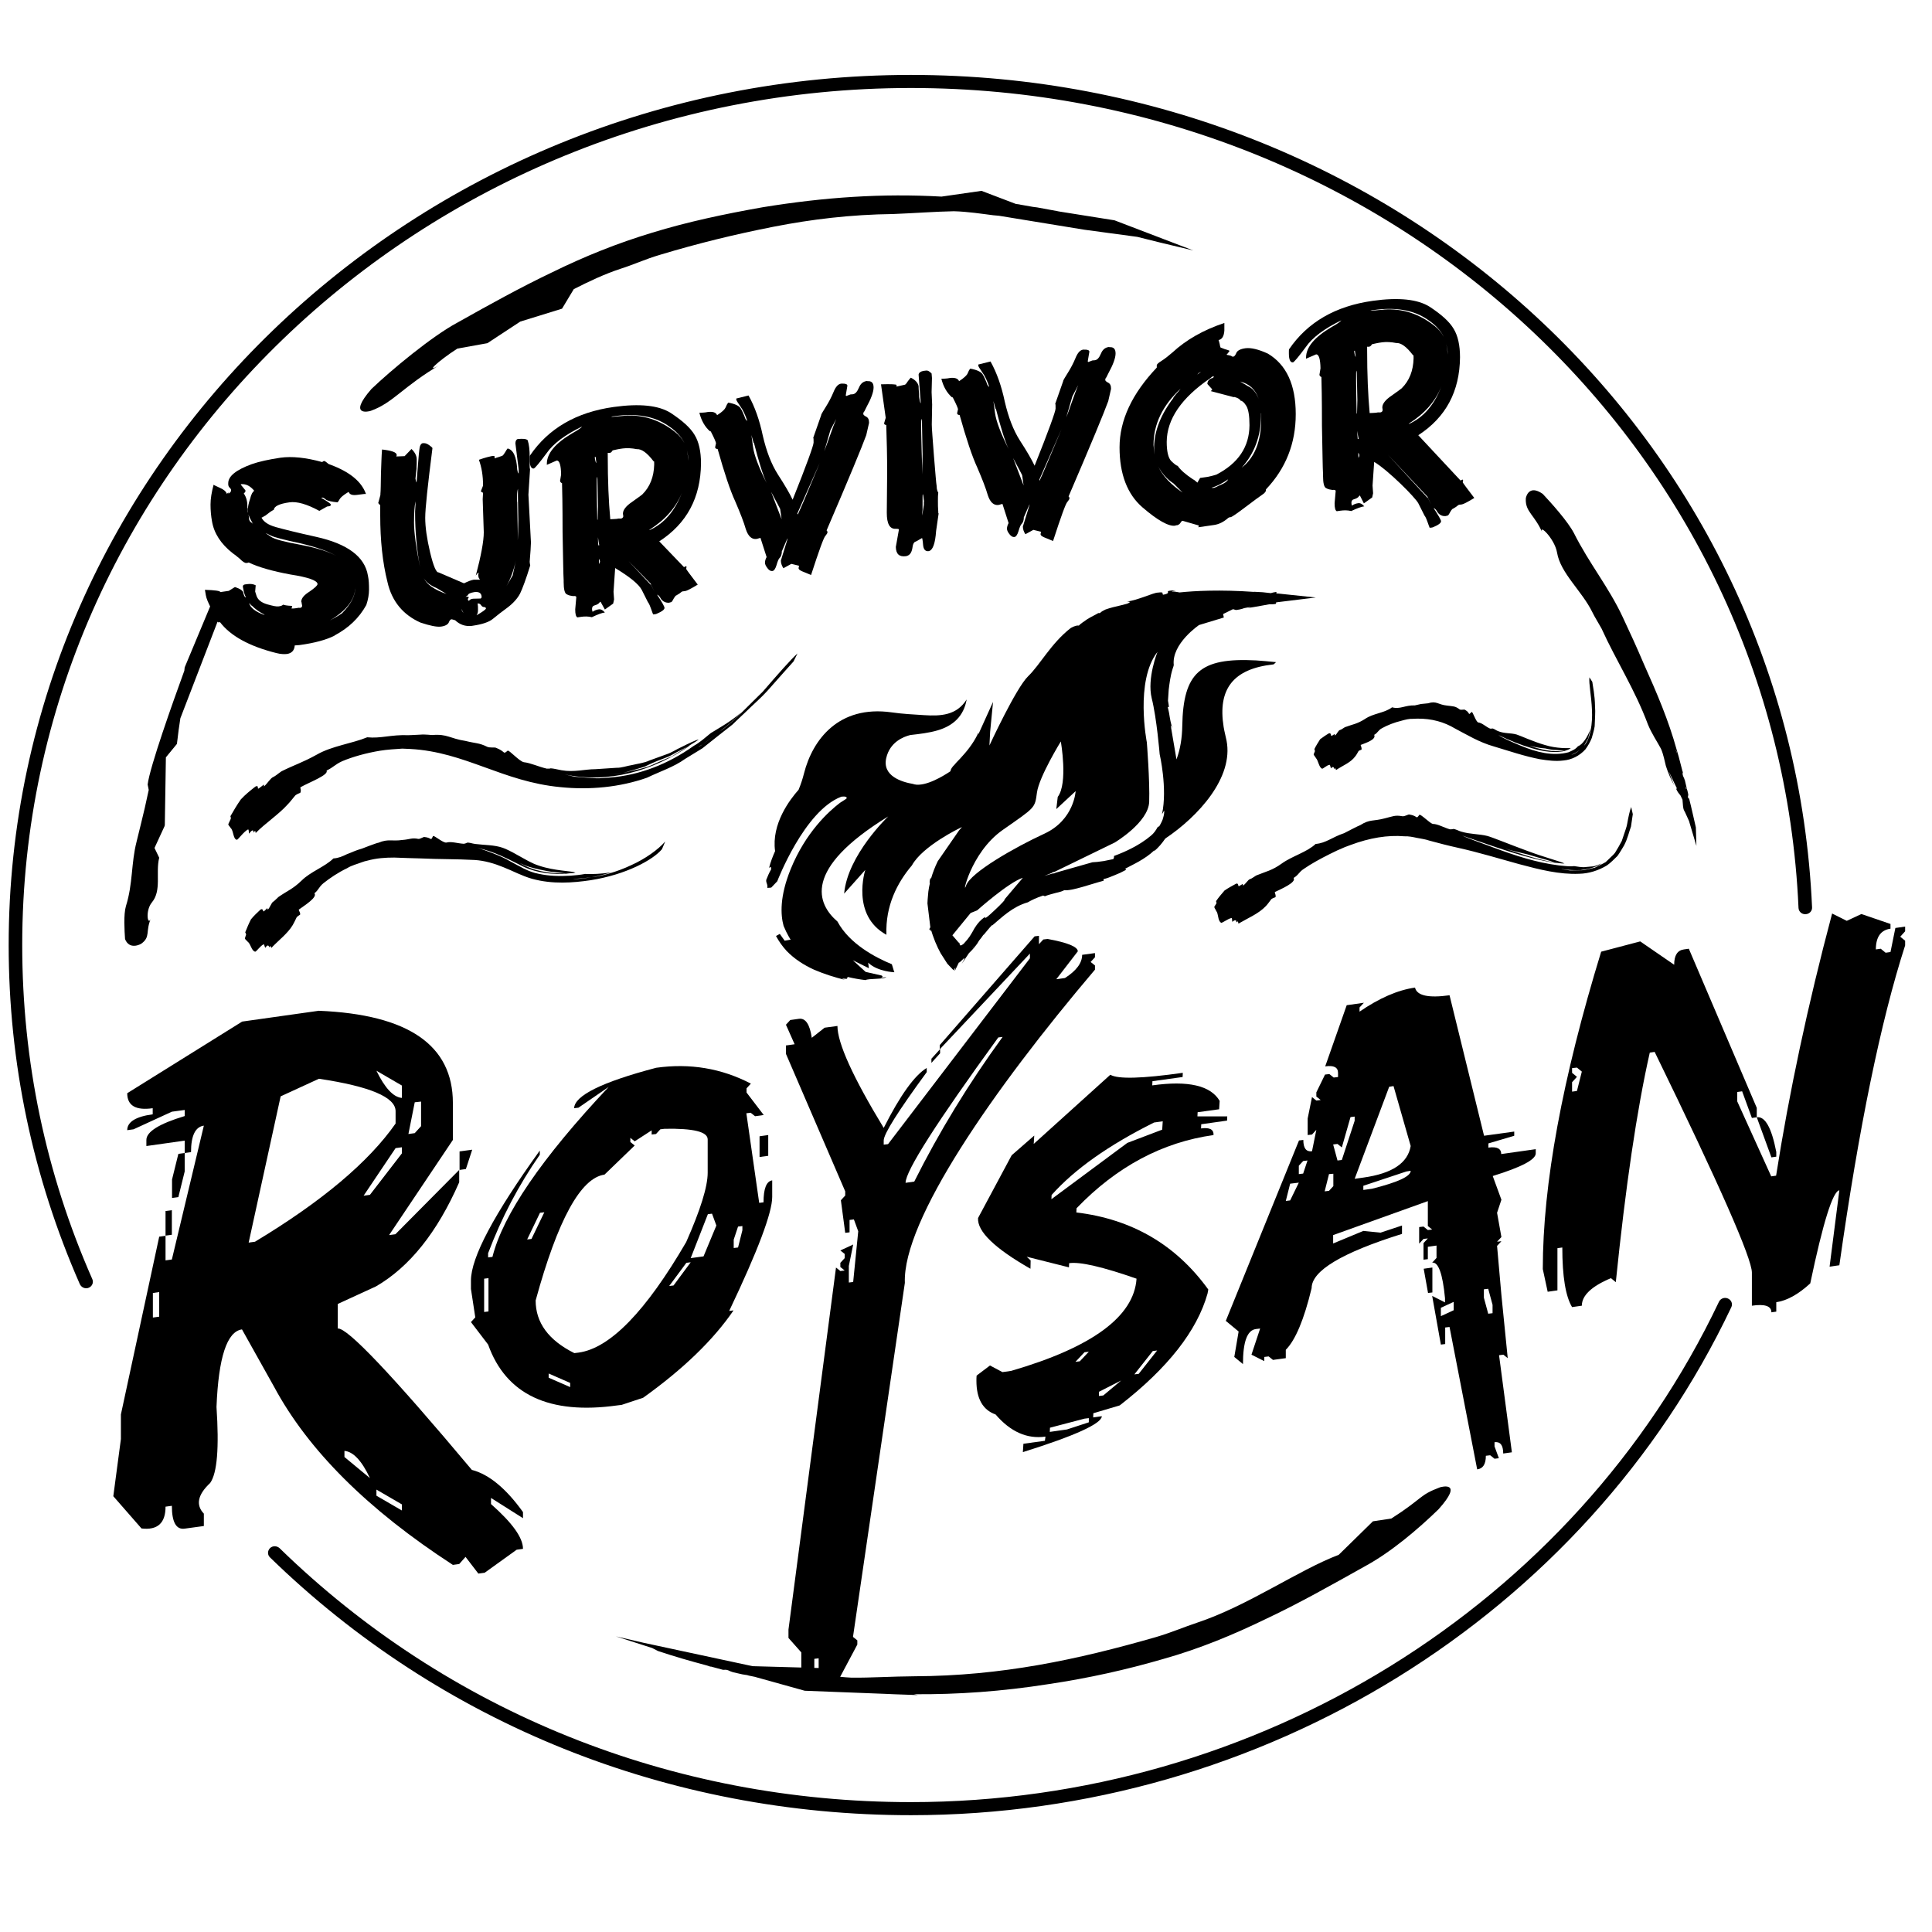 <?xml version="1.0" encoding="utf-8"?>
<svg viewBox="0 0 500 500" xmlns="http://www.w3.org/2000/svg">
  <g transform="matrix(4.677, 0, 0, 4.511, -826.568, -98.3)" style="">
    <g>
      <path d="M181.5,95.7c-0.15,0-0.28-0.09-0.35-0.23c-2.61-6.16-3.94-12.71-3.94-19.46c0-27.52,22.39-49.92,49.92-49.92 c26.83,0,48.73,20.98,49.87,47.76c0.01,0.21-0.15,0.38-0.36,0.39c-0.21,0.01-0.38-0.15-0.39-0.36 c-1.12-26.38-22.7-47.04-49.12-47.04c-27.11,0-49.17,22.06-49.17,49.17c0,6.65,1.3,13.1,3.88,19.17c0.08,0.19-0.01,0.41-0.2,0.49 C181.6,95.69,181.55,95.7,181.5,95.7z"/>
      <path d="M227.14,125.93c-13.42,0-26.02-5.25-35.47-14.79c-0.15-0.15-0.14-0.38,0-0.53c0.15-0.15,0.38-0.14,0.53,0 c9.3,9.4,21.71,14.57,34.93,14.57c19.18,0,36.73-11.27,44.72-28.71c0.09-0.19,0.31-0.27,0.5-0.18c0.19,0.09,0.27,0.31,0.18,0.5 C264.43,114.49,246.61,125.93,227.14,125.93z"/>
    </g>
    <g>
      <path d="M195.03,50.73c0.02,0.04-0.01,0.08-0.06,0.1l-0.14,0.02l-0.43,0.25c-0.69-0.39-1.24-0.55-1.65-0.49 c-0.57,0.08-0.85,0.23-0.87,0.43c-0.11,0.05-0.26,0.16-0.49,0.35l-0.02,0c-0.06,0.05-0.12,0.08-0.17,0.1 c0.12,0.24,0.38,0.42,0.79,0.54c0.41,0.12,1.14,0.31,2.23,0.56c1.74,0.4,2.7,1.14,2.87,2.23c0.05,0.24,0.06,0.49,0.06,0.8 c0,0.27-0.05,0.57-0.15,0.88c-0.4,0.75-0.98,1.32-1.76,1.75v0.01c-0.44,0.23-1.08,0.42-1.94,0.54l-0.26,0.02 c-0.02,0.29-0.17,0.45-0.43,0.49c-0.15,0.02-0.35,0.01-0.58-0.05c-1.51-0.39-2.55-0.99-3.13-1.78l-0.06,0.02 c-0.06-0.01-0.09-0.03-0.11-0.11l-0.03-0.15c-0.02-0.07-0.11-0.26-0.29-0.55c-0.15-0.3-0.26-0.56-0.29-0.75l-0.05-0.31 c0.56,0.02,0.85,0.06,0.85,0.13l0.47-0.07l0.34-0.22c0.29,0.1,0.46,0.21,0.47,0.36c0.03,0.15,0.08,0.23,0.14,0.24 c-0.08-0.17-0.12-0.32-0.14-0.45l-0.03-0.16v-0.03c0-0.06,0.05-0.1,0.12-0.11l0.15-0.02c0.17-0.02,0.31,0,0.44,0.07l-0.03,0.36 c0.05,0.16,0.08,0.25,0.08,0.26c0.08,0.22,0.26,0.37,0.58,0.47c0.31,0.09,0.52,0.14,0.64,0.12c0.12-0.02,0.2-0.04,0.24-0.1 c0.08,0.03,0.23,0.06,0.46,0.07c0.03,0.01,0.05,0.02,0.05,0.05s-0.02,0.06-0.05,0.08c0,0.03,0.09,0.03,0.29,0l0.11-0.02 c0.05,0.01,0.08,0,0.12,0c0.05-0.02,0.08-0.07,0.08-0.12l-0.03-0.16c0-0.01,0-0.05-0.02-0.06c0-0.2,0.15-0.39,0.46-0.59 c0.29-0.21,0.44-0.35,0.44-0.43c0-0.2-0.5-0.39-1.5-0.55c-0.99-0.19-1.77-0.42-2.31-0.69c-0.02,0.02-0.06,0.02-0.12,0.03 c-0.08,0.01-0.2-0.06-0.38-0.25c-0.18-0.16-0.31-0.26-0.37-0.3c-0.67-0.54-1.05-1.16-1.16-1.85c-0.05-0.28-0.08-0.6-0.08-0.95 c0-0.34,0.06-0.71,0.17-1.14c0.03,0.03,0.15,0.08,0.35,0.18c0.21,0.09,0.34,0.21,0.38,0.34c0.05-0.04,0.08-0.06,0.09-0.06 c0.02,0,0.02,0,0.02,0.01l-0.03,0.05c0.18-0.1,0.21-0.23,0.08-0.35c-0.06-0.05-0.09-0.14-0.08-0.26c0-0.4,0.43-0.76,1.3-1.09 c0.41-0.15,0.95-0.27,1.59-0.37c0.64-0.09,1.4-0.01,2.31,0.25c0.03-0.03,0.06-0.05,0.09-0.06c0.05-0.01,0.09,0.03,0.18,0.1 c0.06,0.07,0.14,0.1,0.18,0.11c1.07,0.41,1.73,0.97,1.97,1.68c-0.06-0.01-0.23,0.02-0.47,0.05c-0.28,0.04-0.43-0.01-0.49-0.17 c-0.29,0.18-0.44,0.32-0.49,0.41s-0.08,0.15-0.12,0.19c-0.32-0.03-0.52-0.08-0.64-0.15c-0.09-0.09-0.17-0.13-0.21-0.12l-0.06,0.01 C194.86,50.56,195.03,50.69,195.03,50.73z M190.42,50.94l0.02,0.01v0.21c0.01,0.01,0.01,0.04,0.03,0.09 c-0.02-0.04-0.02-0.13-0.02-0.26c0-0.12,0.03-0.31,0.12-0.58c0.06-0.27,0.15-0.42,0.23-0.46c-0.21-0.27-0.46-0.41-0.73-0.38 l-0.02,0.02l0.26,0.33v0.06c0,0.03-0.03,0.07-0.09,0.12c0.14,0.21,0.2,0.46,0.2,0.73V50.94z M190.51,51.57 c0.03,0.13,0.09,0.2,0.2,0.23c-0.11-0.18-0.18-0.34-0.23-0.49C190.49,51.36,190.51,51.45,190.51,51.57z M190.66,56.53l-0.02,0 c-0.02-0.01-0.03-0.03-0.06-0.08c-0.03-0.03-0.05-0.05-0.06-0.05c0.06,0.25,0.34,0.49,0.84,0.67v-0.02 C191.07,56.9,190.84,56.72,190.66,56.53z M190.69,51.84v0.02c0.02-0.02,0.03-0.04,0.06-0.05L190.69,51.84z M191.73,52.59 c0.2,0.14,0.75,0.29,1.65,0.46c0.9,0.18,1.54,0.39,1.95,0.63c-0.43-0.26-1.1-0.5-1.98-0.72c-0.92-0.2-1.45-0.35-1.63-0.44 c-0.18-0.1-0.27-0.14-0.29-0.14L191.73,52.59z M195.65,56.98c0.5-0.52,0.75-1.02,0.75-1.54c-0.02,0.74-0.49,1.38-1.42,1.95 C195.18,57.28,195.41,57.15,195.65,56.98z"/>
      <path d="M203.29,55.05c-0.05-0.07-0.08-0.13-0.08-0.14v-0.02c-0.02-0.07-0.02-0.13,0-0.21c0.02-0.08-0.05-0.02-0.15,0.13 c0.29-1.14,0.44-1.97,0.44-2.48l-0.06-1.9l0.02-0.37c-0.08-0.03-0.11-0.06-0.12-0.09l0.12-0.32c0-0.57-0.08-1.06-0.23-1.48 c0.35-0.13,0.6-0.19,0.7-0.21c0.11-0.02,0.17-0.01,0.17,0.02v0.11c0.05-0.02,0.12-0.05,0.23-0.08c0.09-0.03,0.17-0.06,0.21-0.08 c0.03-0.02,0.08-0.09,0.14-0.19c0.06-0.12,0.11-0.18,0.14-0.22c0.32,0.08,0.49,0.48,0.53,1.21c0.02,0.1,0.03,0.19,0.08,0.23v-0.24 l-0.18-1.49c0-0.14,0.05-0.22,0.12-0.25c0.31-0.03,0.49-0.01,0.56,0.07c0.08,0.25,0.11,0.58,0.11,0.96v0.6l0.02,0.11l-0.09,1.45 l0.14,2.74l-0.02,0.43l-0.05,0.68c0,0.08,0.02,0.14,0.03,0.21c-0.23,0.78-0.43,1.33-0.56,1.61c-0.14,0.28-0.38,0.56-0.7,0.81 c-0.32,0.24-0.6,0.47-0.81,0.65c-0.21,0.18-0.58,0.31-1.11,0.39l-0.06,0.01c-0.35,0.04-0.66-0.07-0.92-0.33l-0.02,0 c-0.08-0.03-0.15-0.05-0.18-0.05c-0.06,0.01-0.11,0.08-0.15,0.19c-0.05,0.11-0.2,0.2-0.43,0.23c-0.23,0.03-0.61-0.05-1.13-0.23 c-0.96-0.44-1.59-1.22-1.83-2.33c-0.27-1.11-0.4-2.39-0.4-3.81v-0.6c-0.06-0.04-0.09-0.08-0.11-0.12l0.12-0.46v-0.06 c0.02-0.2,0.02-0.57,0.03-1.15c0.02-0.55,0.03-1.03,0.06-1.4c0.53,0.06,0.81,0.16,0.81,0.31c0,0.03,0,0.06-0.02,0.09l0.46-0.02 l0.38-0.41c0.2,0.2,0.29,0.4,0.29,0.6c0,0.2,0,0.34-0.01,0.42v0.11l-0.06,0.57c0.02,0.1,0.03,0.18,0.06,0.22 c0.08-0.99,0.12-1.61,0.15-1.84c0.02-0.25,0.08-0.38,0.18-0.41c0.12-0.02,0.24,0.01,0.37,0.11c0.11,0.08,0.17,0.14,0.18,0.17 c-0.26,2.13-0.4,3.46-0.4,4c0,0.53,0.09,1.19,0.27,1.98c0.18,0.78,0.34,1.17,0.47,1.15l1.39,0.62l0.03,0 c0.21-0.11,0.4-0.18,0.52-0.2C203.1,55.05,203.21,55.05,203.29,55.05z M199.97,54.32c-0.18-1.03-0.27-2.05-0.27-3.08v-0.11 l0.02-0.4v-0.18c-0.05,0.27-0.08,0.67-0.08,1.22C199.64,52.34,199.75,53.18,199.97,54.32z M201.44,55.87l-0.53-0.33 c-0.35-0.15-0.6-0.34-0.73-0.58C200.34,55.31,200.75,55.62,201.44,55.87z M202.26,56.72c0.02,0.08,0.05,0.16,0.11,0.23 C202.33,56.85,202.28,56.78,202.26,56.72z M202.62,55.94c-0.05,0.04-0.09,0.06-0.11,0.08c-0.02,0.02-0.02,0.02,0.02,0.01 c0.03-0.02,0.08-0.01,0.15,0.02c-0.08,0.1-0.08,0.18,0,0.21c0.05-0.07,0.12-0.11,0.23-0.12l0.41-0.01 c0.05-0.02,0.06-0.05,0.06-0.12c-0.02-0.2-0.15-0.28-0.4-0.25C202.75,55.8,202.63,55.86,202.62,55.94z M203.1,57.09 c0.34-0.2,0.5-0.33,0.52-0.38c0-0.05-0.03-0.09-0.09-0.09c-0.08,0-0.14-0.04-0.18-0.11c-0.05-0.07-0.09-0.09-0.17-0.1l-0.02,0 c0.02,0.12,0.02,0.24,0.02,0.38C203.18,56.93,203.15,57.02,203.1,57.09z M204.75,55.43l0.35-0.63c0.06-0.28,0.12-0.57,0.17-0.85 C205.17,54.47,205,54.97,204.75,55.43z M205.35,50.58l0.03,1.74v0.47c0.01-0.26,0.03-0.65,0.03-1.15l-0.02-1.37v-0.44 c-0.03,0.11-0.05,0.25-0.05,0.42V50.58z"/>
      <path d="M209.96,56.31c-0.01,0-0.06,0.04-0.09,0.09c-0.06,0.05-0.12,0.09-0.23,0.12c-0.11,0.03-0.15,0.1-0.15,0.21 c0,0.05,0.01,0.1,0.03,0.16c0.11-0.08,0.21-0.12,0.34-0.14c0.11-0.02,0.23,0.04,0.34,0.18c-0.17,0.02-0.41,0.12-0.72,0.27 c-0.2-0.05-0.4-0.05-0.6-0.02l-0.2,0.03c-0.08-0.04-0.12-0.18-0.12-0.46l0.06-0.7c0-0.05-0.06-0.08-0.18-0.06 c-0.11-0.02-0.23-0.03-0.34-0.1c-0.12-0.04-0.18-0.29-0.18-0.71v-0.11c-0.02-0.3-0.03-1.23-0.06-2.77c0-1.54-0.02-2.47-0.03-2.79 c-0.06-0.02-0.09-0.06-0.11-0.12l0.06-0.38c-0.01-0.53-0.09-0.8-0.24-0.8l-0.55,0.25V48.4c0-0.6,0.47-1.18,1.42-1.76 c0.31-0.18,0.49-0.31,0.53-0.38c-0.93,0.47-1.6,0.98-1.97,1.54c-0.4,0.56-0.63,0.84-0.7,0.87c-0.15,0.02-0.23-0.15-0.23-0.52 c0-0.14,0-0.21,0.02-0.23c1.02-1.55,2.56-2.48,4.63-2.78c1.45-0.21,2.49-0.09,3.15,0.34c0.66,0.45,1.1,0.86,1.33,1.27 c0.23,0.39,0.35,0.94,0.35,1.63c-0.02,1.96-0.78,3.44-2.31,4.47l1.37,1.48c0.09-0.06,0.14-0.07,0.14-0.02l-0.02,0.12 c0,0.02,0.21,0.32,0.64,0.9c-0.38,0.24-0.61,0.36-0.69,0.37l-0.15,0.02c-0.02,0-0.08,0.04-0.17,0.12 c-0.11,0.06-0.17,0.12-0.2,0.12c-0.03,0.03-0.08,0.09-0.12,0.17c-0.05,0.1-0.09,0.17-0.12,0.2l-0.14,0.04 c-0.18,0.01-0.32-0.06-0.43-0.2c-0.09-0.17-0.17-0.25-0.23-0.26c0.28,0.43,0.41,0.69,0.41,0.75c0,0.09-0.08,0.16-0.24,0.25 c-0.17,0.09-0.26,0.13-0.31,0.12l-0.08,0.01c-0.03-0.07-0.06-0.17-0.11-0.31c-0.05-0.13-0.09-0.28-0.18-0.4 c-0.06-0.13-0.18-0.37-0.34-0.7c-0.17-0.33-0.66-0.74-1.47-1.25c-0.06,0.9-0.09,1.34-0.09,1.36l0.03,0.44 c0,0.02-0.02,0.09-0.05,0.24l-0.46,0.34L209.96,56.31z M209.64,48.02c0.02,0.18,0.05,0.3,0.09,0.34L209.69,48l-0.02,0v0.01 L209.64,48.02z M209.78,51.6l0.02,0.01l0.02-0.77l-0.03-1.46c0-0.08,0-0.15-0.02-0.23c-0.02,0-0.02,0.17-0.02,0.54 C209.75,50.03,209.76,50.67,209.78,51.6z M209.82,52.61c0,0.17,0,0.32,0.02,0.47l0.05-0.01 C209.87,52.97,209.84,52.82,209.82,52.61z M209.88,54.15c0.03-0.05,0.05-0.1,0.05-0.14c0-0.05-0.02-0.1-0.06-0.16L209.88,54.15z M212.89,48.26v-0.01c-0.35-0.48-0.66-0.71-0.92-0.69c-0.29-0.06-0.55-0.07-0.78-0.04c-0.23,0.03-0.43,0.08-0.56,0.11 c-0.05,0.08-0.09,0.14-0.15,0.14c-0.05,0.01-0.09,0.01-0.12,0v0.18c0,1.41,0.05,2.62,0.14,3.63c0.17-0.01,0.27-0.01,0.35-0.02 l0.11-0.02c0.17,0.02,0.24-0.02,0.26-0.13l-0.02-0.15c0-0.21,0.17-0.44,0.5-0.67c0.32-0.24,0.52-0.38,0.57-0.43 c0.43-0.44,0.64-1.01,0.66-1.71c0-0.14,0-0.2-0.02-0.2L212.89,48.26z M210.54,45.7c0.05,0.01,0.09,0,0.14,0l0.31-0.03l0.26-0.02 l0.05-0.01c1.01-0.07,1.94,0.24,2.78,0.93c0.23,0.18,0.4,0.4,0.52,0.64c-0.18-0.39-0.49-0.72-0.92-1.01 c-0.75-0.53-1.74-0.71-2.96-0.53C210.66,45.67,210.62,45.68,210.54,45.7z M212.94,55.73l-0.21-0.46l-1.22-1.29l1.22,1.35l0.02,0 L212.94,55.73z M212.66,52.19l0.02,0.01c0.81-0.38,1.4-1.1,1.79-2.15C214.14,50.91,213.53,51.62,212.66,52.19z M214.82,48.23 c0-0.26-0.05-0.51-0.12-0.75C214.77,47.7,214.8,47.96,214.82,48.23z"/>
      <path d="M223.92,44.41c0.14-0.02,0.24-0.14,0.34-0.38c0.09-0.23,0.23-0.35,0.43-0.38l0.03,0l0.01,0.01 c0.23-0.02,0.34,0.1,0.34,0.36s-0.14,0.65-0.4,1.14l-0.11,0.23c-0.05,0.05-0.06,0.1-0.06,0.15c0,0.05,0.06,0.1,0.15,0.15 c0.12,0.06,0.17,0.17,0.17,0.36l-0.15,0.68v0.01c-0.23,0.66-0.96,2.49-2.2,5.48c0.03,0.03,0.05,0.07,0.05,0.1 c0,0.06-0.05,0.13-0.12,0.22c-0.09,0.09-0.35,0.84-0.79,2.24c-0.03-0.01-0.15-0.07-0.37-0.16c-0.21-0.08-0.32-0.15-0.32-0.23 c0-0.06,0.02-0.11,0.03-0.14l-0.43-0.11l-0.44,0.25c-0.09-0.14-0.14-0.29-0.14-0.44l0.37-1.24v-0.03 c-0.02,0.02-0.12,0.26-0.32,0.75v0.08c-0.02,0.12-0.05,0.22-0.11,0.28c-0.06,0.05-0.12,0.2-0.18,0.42 c-0.06,0.21-0.14,0.33-0.23,0.34c-0.09,0.01-0.18-0.03-0.27-0.16c-0.09-0.12-0.14-0.22-0.14-0.32s0.03-0.2,0.09-0.32l-0.34-1.1 l-0.21,0.06c-0.27,0.04-0.47-0.15-0.6-0.56c-0.11-0.4-0.31-0.93-0.58-1.58c-0.29-0.65-0.61-1.65-0.98-3.02 c-0.08,0-0.12-0.03-0.14-0.09l0.05-0.24c0-0.05-0.09-0.28-0.29-0.68l-0.05-0.01c-0.27-0.25-0.47-0.6-0.58-1.06 c0.14,0,0.26-0.01,0.34-0.02l0.11-0.02c0.29-0.04,0.47,0.02,0.53,0.18c0.28-0.18,0.43-0.34,0.47-0.44 c0.05-0.13,0.09-0.21,0.15-0.28c0.38,0.07,0.61,0.19,0.69,0.34c0.09,0.15,0.15,0.31,0.21,0.46c0.03,0.13,0.09,0.22,0.15,0.25 c-0.11-0.35-0.24-0.64-0.4-0.86c-0.14-0.21-0.21-0.33-0.21-0.37c0-0.05,0-0.06,0.02-0.06l0.66-0.17c0.35,0.65,0.61,1.42,0.79,2.31 c0.2,0.89,0.47,1.63,0.84,2.23c0.37,0.59,0.64,1.07,0.81,1.44c0.78-2.02,1.16-3.12,1.16-3.28c0-0.17,0-0.26-0.02-0.27l0.44-1.3 v-0.02c0.03-0.08,0.12-0.23,0.27-0.48c0.15-0.25,0.29-0.52,0.41-0.82c0.12-0.31,0.26-0.47,0.43-0.49l0.03,0 c0.2-0.01,0.31,0.03,0.31,0.12l-0.09,0.55c0,0.02,0.02,0.03,0.03,0.04l0.23-0.09L223.92,44.41z M218.31,46.75l0.09,0.69 c0.06,0.46,0.31,1.15,0.75,2.06c-0.21-0.47-0.44-1.25-0.7-2.3l-0.02,0L218.31,46.75z M219.9,50.99c-0.02-0.04-0.18-0.37-0.5-0.98 c0.02,0.06,0.17,0.45,0.44,1.19l0.14,0.38L219.9,50.99z M220.85,51.25c0,0.02,0,0.02,0.02,0.04c0,0,0,0.01,0,0.03 c0.17-0.36,0.57-1.35,1.22-2.97L220.85,51.25z M222.65,46.8c0.14-0.42,0.26-0.74,0.35-0.97l-0.32,0.64l-0.34,1.21 C222.4,47.51,222.51,47.22,222.65,46.8z"/>
      <path d="M227.99,43.05c0.08-0.01,0.18,0.05,0.29,0.17l0.02,0.26l-0.02,0.81l0.03,0.71l-0.02,1.15c0,0.23,0.05,0.82,0.12,1.8 c0.08,0.98,0.12,1.56,0.15,1.73c0,0.2,0.05,0.31,0.09,0.38c-0.02,0.14-0.02,0.29-0.02,0.48c0,0.18,0,0.4,0.02,0.64v0.06l0.02,0 l-0.14,1.01c-0.05,0.72-0.18,1.11-0.41,1.16c-0.18,0.03-0.29-0.1-0.31-0.35c-0.02-0.27-0.05-0.41-0.06-0.4l-0.34,0.2 c-0.11,0.02-0.17,0.15-0.2,0.41c-0.05,0.25-0.15,0.39-0.35,0.43c-0.37,0.05-0.55-0.12-0.56-0.53l0.17-0.99 c0-0.05-0.06-0.05-0.17-0.05c-0.34,0.02-0.5-0.29-0.5-0.92l0.02-2.31c0-0.93-0.02-1.85-0.05-2.73c-0.08,0-0.11-0.04-0.12-0.09 l0.09-0.32l-0.26-1.92c0.56-0.02,0.86,0,0.86,0.04v0.09l0.47-0.11c0.03-0.02,0.08-0.07,0.15-0.19c0.08-0.1,0.12-0.17,0.17-0.21 c0.26,0.13,0.4,0.31,0.43,0.49c0,0.21,0.03,0.41,0.03,0.61c0.03,0.21,0.05,0.33,0.09,0.37l-0.12-1.65 c0.02-0.11,0.11-0.18,0.27-0.21L227.99,43.05z M227.73,45.82c-0.02,0.02-0.03,0.16-0.03,0.45c0,0.27,0.02,0.75,0.03,1.4 c0.02,0.65,0.03,1.11,0.03,1.34l0.02-1.16l-0.03-1.65v-0.15C227.75,45.99,227.75,45.91,227.73,45.82z M227.86,50.57 c-0.03-0.29-0.05-0.42-0.06-0.42c-0.02,0-0.02,0.06-0.02,0.2v0.32c0,0.08,0,0.2,0,0.35c-0.02,0.17-0.02,0.28-0.02,0.35l0.09-0.61 V50.57z"/>
      <path d="M237.31,42.46c0.14-0.02,0.24-0.14,0.34-0.38c0.09-0.23,0.23-0.35,0.43-0.38l0.03,0l0.01,0.01 c0.23-0.02,0.34,0.1,0.34,0.36c0,0.26-0.14,0.65-0.4,1.14l-0.11,0.23c-0.05,0.05-0.06,0.1-0.06,0.15c0,0.05,0.06,0.1,0.15,0.15 c0.12,0.06,0.17,0.17,0.17,0.36l-0.15,0.68v0.01c-0.23,0.66-0.96,2.49-2.2,5.48c0.03,0.03,0.05,0.07,0.05,0.1 c0,0.06-0.05,0.13-0.12,0.22c-0.09,0.09-0.35,0.84-0.79,2.24c-0.03-0.01-0.15-0.07-0.37-0.16c-0.21-0.08-0.32-0.15-0.32-0.23 c0-0.06,0.02-0.11,0.03-0.14l-0.43-0.11l-0.44,0.25c-0.09-0.14-0.14-0.29-0.14-0.44l0.37-1.24v-0.03 c-0.01,0.02-0.12,0.26-0.32,0.75v0.08c-0.02,0.12-0.05,0.22-0.11,0.28c-0.06,0.05-0.12,0.2-0.18,0.42 c-0.06,0.21-0.14,0.33-0.23,0.34c-0.09,0.01-0.18-0.04-0.27-0.16c-0.09-0.12-0.14-0.22-0.14-0.32c0-0.09,0.03-0.2,0.09-0.32 l-0.34-1.1l-0.21,0.06c-0.27,0.04-0.47-0.15-0.6-0.56c-0.11-0.4-0.31-0.93-0.58-1.58c-0.29-0.65-0.61-1.65-0.98-3.02 c-0.08,0-0.12-0.03-0.14-0.09l0.05-0.24c0-0.05-0.09-0.28-0.29-0.68l-0.05-0.01c-0.27-0.25-0.47-0.6-0.58-1.06 c0.14,0,0.26-0.01,0.34-0.02l0.11-0.02c0.29-0.04,0.47,0.02,0.53,0.18c0.27-0.18,0.43-0.34,0.47-0.44 c0.05-0.13,0.09-0.21,0.15-0.28c0.38,0.07,0.61,0.19,0.69,0.34c0.09,0.15,0.15,0.31,0.21,0.46c0.03,0.13,0.09,0.22,0.15,0.25 c-0.11-0.35-0.24-0.64-0.4-0.86c-0.14-0.21-0.21-0.33-0.21-0.37c0-0.05,0-0.06,0.02-0.06l0.66-0.17c0.35,0.65,0.61,1.42,0.79,2.31 c0.2,0.89,0.47,1.63,0.84,2.23c0.37,0.59,0.64,1.07,0.81,1.44c0.78-2.02,1.16-3.12,1.16-3.28c0-0.17,0-0.26-0.02-0.27l0.44-1.3 v-0.02c0.03-0.08,0.12-0.23,0.27-0.48c0.15-0.25,0.29-0.52,0.41-0.82c0.12-0.31,0.26-0.47,0.43-0.49l0.03,0 c0.2-0.01,0.31,0.03,0.31,0.12l-0.09,0.55c0,0.02,0.02,0.03,0.03,0.04l0.23-0.09L237.31,42.46z M231.7,44.8l0.09,0.69 c0.06,0.46,0.31,1.15,0.75,2.06c-0.21-0.47-0.44-1.25-0.7-2.3l-0.02,0L231.7,44.8z M233.29,49.05c-0.02-0.04-0.18-0.37-0.5-0.98 c0.02,0.06,0.17,0.45,0.44,1.19l0.14,0.38L233.29,49.05z M234.24,49.31c0,0.02,0,0.02,0.01,0.04c0,0,0,0.01,0,0.03 c0.17-0.36,0.56-1.35,1.22-2.97L234.24,49.31z M236.04,44.86c0.14-0.42,0.26-0.74,0.35-0.97l-0.32,0.64l-0.34,1.21 C235.8,45.57,235.9,45.28,236.04,44.86z"/>
      <path d="M241.83,51.92l-0.08,0.03c-0.35,0.05-0.96-0.3-1.8-1.05c-0.84-0.75-1.27-1.91-1.27-3.44c0-1.56,0.69-3.08,2.06-4.58 c0-0.02,0-0.05,0-0.12c-0.01-0.06,0.08-0.15,0.27-0.27c0.18-0.12,0.38-0.28,0.6-0.48c0.75-0.72,1.71-1.29,2.87-1.69v0.43 c-0.02,0.32-0.12,0.51-0.32,0.55c0.02,0.04,0.03,0.12,0.06,0.22c0.01,0.09,0.03,0.16,0.05,0.21c0.02,0.01,0.09,0.03,0.23,0.09 c0.14,0.04,0.23,0.07,0.27,0.1c-0.05,0.07-0.09,0.14-0.17,0.22c0.02,0.01,0.06,0.02,0.12,0.03c0.06,0.01,0.14,0.03,0.2,0.08 c0.09,0.02,0.15-0.04,0.21-0.18c0.05-0.16,0.23-0.26,0.52-0.3c0.3-0.04,0.72,0.06,1.24,0.31c1.02,0.63,1.54,1.78,1.54,3.47 c0,1.68-0.55,3.12-1.65,4.32c0.02,0.1-0.06,0.21-0.2,0.3c-0.14,0.1-0.46,0.34-0.93,0.71c-0.47,0.37-0.75,0.57-0.82,0.58 l-0.11,0.02v0.02l-0.02,0c-0.26,0.24-0.52,0.37-0.79,0.41l-0.87,0.13l0.03-0.1l-0.9-0.27c-0.03,0-0.08,0.04-0.12,0.12 c-0.05,0.08-0.12,0.12-0.2,0.14L241.83,51.92z M240.62,47.88c-0.02-0.2-0.03-0.35-0.03-0.45c0.02-0.92,0.37-1.86,1.08-2.82 l-0.02,0c0.12-0.16,0.21-0.28,0.29-0.36l0.12-0.16c-0.99,0.95-1.5,2.03-1.5,3.23C240.58,47.52,240.59,47.7,240.62,47.88z M241.67,49.53c-0.37-0.25-0.64-0.58-0.84-0.96c0.24,0.53,0.69,1.02,1.34,1.48L241.67,49.53z M244.04,49.02 c1.21-0.65,1.82-1.59,1.83-2.83c0-0.55-0.06-0.92-0.18-1.12c-0.12-0.2-0.23-0.29-0.31-0.29c-0.05-0.1-0.17-0.17-0.37-0.22v0.02 l-1.28-0.35c0.05-0.04,0.06-0.07,0.08-0.1l-0.27-0.31c0-0.15,0.08-0.26,0.24-0.33l0.02,0c0.08-0.03,0.11-0.08,0.08-0.12 c-0.06,0.02-0.12,0.06-0.18,0.12c-1.6,1.13-2.4,2.35-2.41,3.65c0,0.54,0.08,0.89,0.23,1.08c0.17,0.17,0.29,0.28,0.38,0.3 c0.14,0.22,0.43,0.49,0.87,0.79l0.02,0l0.2,0.17c0.08-0.16,0.14-0.25,0.15-0.27l0.41-0.06C243.77,49.1,243.93,49.06,244.04,49.02z M242.99,43.28c0.06-0.06,0.12-0.11,0.2-0.15C243.08,43.16,243.02,43.21,242.99,43.28z M244.01,49.74c0.06-0.04,0.2-0.1,0.37-0.18 c0.17-0.08,0.27-0.18,0.31-0.27c-0.32,0.23-0.63,0.4-0.92,0.48C243.84,49.8,243.92,49.78,244.01,49.74z M244.96,51.28 c-0.03,0.02-0.05,0.04-0.06,0.05C244.93,51.32,244.94,51.3,244.96,51.28z M245.35,43.68c0.02,0.01,0.17,0.1,0.43,0.26l-0.01,0 c0.26,0.11,0.47,0.36,0.61,0.74C246.21,44.14,245.86,43.81,245.35,43.68z M246.51,45.5v0.18c-0.02,1.15-0.37,2.13-1.07,2.94 c0.72-0.58,1.07-1.5,1.08-2.77V45.5L246.51,45.5z"/>
      <path d="M251.98,50.22c-0.02,0-0.06,0.04-0.09,0.09c-0.06,0.05-0.12,0.09-0.23,0.12c-0.11,0.03-0.15,0.1-0.15,0.21 c0,0.05,0.01,0.1,0.03,0.16c0.11-0.08,0.21-0.12,0.34-0.14c0.11-0.02,0.23,0.04,0.34,0.18c-0.17,0.02-0.41,0.12-0.72,0.27 c-0.2-0.05-0.4-0.05-0.6-0.02l-0.2,0.03c-0.08-0.04-0.12-0.18-0.12-0.46l0.06-0.7c0-0.05-0.06-0.08-0.18-0.06 c-0.11-0.02-0.23-0.03-0.34-0.1c-0.12-0.04-0.18-0.29-0.18-0.71v-0.11c-0.02-0.3-0.03-1.23-0.06-2.77c0-1.54-0.02-2.47-0.03-2.79 c-0.06-0.02-0.09-0.06-0.11-0.12l0.06-0.38c-0.01-0.53-0.09-0.8-0.24-0.8L249,42.37v-0.06c0-0.6,0.47-1.18,1.42-1.76 c0.31-0.18,0.49-0.31,0.53-0.38c-0.93,0.47-1.6,0.98-1.97,1.54c-0.4,0.56-0.63,0.84-0.7,0.87c-0.15,0.02-0.23-0.15-0.23-0.52 c0-0.14,0-0.21,0.01-0.23c1.02-1.55,2.56-2.48,4.63-2.78c1.45-0.21,2.49-0.09,3.15,0.34c0.66,0.45,1.1,0.86,1.33,1.27 c0.23,0.39,0.35,0.94,0.35,1.63c-0.02,1.96-0.78,3.44-2.31,4.47l2.34,2.6c0.09-0.06,0.14-0.07,0.14-0.02l-0.02,0.12 c0,0.02,0.21,0.32,0.64,0.9c-0.38,0.24-0.61,0.36-0.69,0.37l-0.15,0.02c-0.02,0-0.08,0.04-0.17,0.12 c-0.11,0.06-0.17,0.12-0.2,0.12c-0.03,0.03-0.08,0.09-0.12,0.17c-0.05,0.1-0.09,0.17-0.12,0.2l-0.14,0.04 c-0.18,0.01-0.32-0.06-0.43-0.2c-0.09-0.17-0.17-0.25-0.23-0.26c0.27,0.43,0.41,0.69,0.41,0.75c0,0.09-0.08,0.16-0.24,0.25 c-0.17,0.09-0.26,0.13-0.31,0.12l-0.08,0.01c-0.03-0.07-0.06-0.17-0.11-0.31c-0.05-0.13-0.09-0.28-0.18-0.4 c-0.06-0.13-0.18-0.37-0.34-0.7c-0.17-0.33-1.63-1.86-2.44-2.37c-0.06,0.9-0.09,1.34-0.09,1.36l0.03,0.44 c0,0.02-0.02,0.09-0.05,0.24l-0.46,0.34L251.98,50.22z M251.66,41.93c0.02,0.18,0.05,0.3,0.09,0.34l-0.05-0.36l-0.02,0v0.01 L251.66,41.93z M251.8,45.51l0.02,0.01l0.02-0.77l-0.03-1.46c0-0.08,0-0.15-0.02-0.23c-0.02,0-0.02,0.17-0.02,0.54 C251.77,43.94,251.78,44.58,251.8,45.51z M251.84,46.51c0,0.17,0,0.32,0.02,0.47l0.05-0.01 C251.89,46.87,251.86,46.72,251.84,46.51z M251.9,48.06c0.03-0.05,0.05-0.1,0.05-0.14c0-0.05-0.02-0.1-0.06-0.16L251.9,48.06z M254.91,42.17v-0.01c-0.35-0.48-0.66-0.71-0.92-0.69c-0.29-0.06-0.55-0.07-0.78-0.04c-0.23,0.03-0.43,0.08-0.56,0.11 c-0.05,0.08-0.09,0.13-0.15,0.14c-0.05,0.01-0.09,0.01-0.12,0v0.18c0,1.41,0.05,2.62,0.14,3.63c0.17-0.01,0.27-0.01,0.35-0.02 l0.11-0.02c0.17,0.02,0.24-0.02,0.26-0.13l-0.02-0.15c0-0.21,0.17-0.44,0.5-0.67c0.32-0.24,0.52-0.38,0.57-0.43 c0.43-0.44,0.64-1.01,0.66-1.71c0-0.14,0-0.2-0.02-0.2L254.91,42.17z M252.56,39.61c0.05,0.01,0.09,0,0.14,0l0.31-0.03l0.26-0.02 l0.05-0.01c1.01-0.07,1.94,0.24,2.78,0.93c0.23,0.18,0.4,0.4,0.52,0.64c-0.18-0.39-0.49-0.72-0.92-1.01 c-0.75-0.53-1.74-0.71-2.96-0.53C252.68,39.58,252.64,39.59,252.56,39.61z M255.93,50.75l-0.21-0.46l-2.19-2.41l2.19,2.47l0.02,0 L255.93,50.75z M254.68,46.1l0.02,0.01c0.81-0.38,1.4-1.1,1.79-2.15C256.16,44.82,255.55,45.53,254.68,46.1z M256.84,42.14 c0-0.26-0.05-0.51-0.12-0.75C256.79,41.61,256.82,41.87,256.84,42.14z"/>
    </g>
    <path d="M190.13,80.4l4.24-0.62c4.95,0.21,7.42,1.97,7.42,5.29v2.12l-3.53,5.46l0.35-0.05l3.53-3.69v0.71 c-1.21,2.86-2.74,4.85-4.6,5.97l-2.12,1.01v1.41c0.51-0.07,2.99,2.63,7.42,8.11c0.94,0.25,1.89,1.06,2.83,2.42v0.35l-1.77-1.16 v0.35c1.18,1.08,1.77,1.93,1.77,2.57l-0.35,0.05l-1.77,1.32l-0.35,0.05l-0.71-0.96l-0.35,0.41l-0.35,0.05 c-4.71-3.17-8.01-6.58-9.9-10.23l-1.77-3.28c-0.83,0.12-1.3,1.6-1.41,4.45c0.15,2.33,0.04,3.79-0.35,4.36 c-0.69,0.67-0.81,1.26-0.35,1.76v0.71l-1.06,0.15c-0.47,0.07-0.71-0.37-0.71-1.31l-0.35,0.05c0,0.94-0.44,1.36-1.33,1.25 l-1.56-1.85l0.42-3.28v-1.41l2.12-10.2l0.35-0.05v1.41l0.35-0.05l1.77-7.68c-0.47,0.07-0.71,0.57-0.71,1.52l-0.35,0.05v-0.71 l-2.12,0.31v-0.35c0-0.47,0.71-0.93,2.12-1.37v-0.35l-0.71,0.1l-2.12,1.01l-0.35,0.05c0-0.47,0.47-0.78,1.41-0.91v-0.35 c-0.94,0.14-1.41-0.15-1.41-0.86L190.13,80.4z M185.19,95.97v1.41l0.35-0.05v-1.41L185.19,95.97z M185.89,91.27l0.35-0.05v1.41 l-0.35,0.05V91.27z M186.6,87.99l0.35-0.05V89l-0.35,1.47l-0.35,0.05v-1.06L186.6,87.99z M190.49,93.08l0.35-0.05 c3.7-2.31,6.29-4.57,7.78-6.78v-0.71c0-0.8-1.41-1.42-4.24-1.86l-2.12,1.01L190.49,93.08z M195.79,105.03v0.35l1.41,1.21 C196.75,105.59,196.27,105.07,195.79,105.03z M198.62,87.66l-1.77,2.73l0.35-0.05l1.77-2.38v-0.35L198.62,87.66z M197.56,83.22 c0.47,1,0.94,1.52,1.41,1.56v-0.71L197.56,83.22z M197.56,107.25v0.35l1.41,0.85v-0.35L197.56,107.25z M199.68,85.03l-0.35,1.82 l0.35-0.05l0.35-0.4v-1.41L199.68,85.03z M202.15,87.85l0.71-0.1l-0.35,1.11l-0.35,0.05V87.85z"/>
    <path d="M213.04,83.05c1.87-0.27,3.61,0.03,5.24,0.91l-0.24,0.27v0.24l0.95,1.29l-0.48,0.07l-0.24-0.2l-0.24,0.03l0.71,5.14 l0.24-0.03c0-0.79,0.16-1.21,0.48-1.26v0.95c0,0.9-0.79,3.08-2.38,6.54l0.24-0.03c-1.12,1.7-2.79,3.37-5,5.01l-1.19,0.41 l-0.24,0.03c-3.77,0.55-6.16-0.62-7.15-3.49l-0.95-1.29l0.24-0.27l-0.24-1.63v-0.48c0-1.32,1.27-3.8,3.81-7.46v0.24 c-1.17,1.74-2.12,3.62-2.86,5.65v0.24l0.24-0.03c0.58-2.41,2.72-5.66,6.43-9.75l-1.67,1.19l-0.24,0.03 C208.52,84.65,210.03,83.87,213.04,83.05z M203.52,95.15v1.91l0.24-0.03v-1.91L203.52,95.15z M206.61,91.37l-0.71,1.53l0.24-0.03 l0.71-1.53L206.61,91.37z M211.85,87.27l-0.24-0.2v0.24l0.24,0.2l-1.67,1.67c-1.32,0.19-2.59,2.6-3.81,7.22 c0,1.27,0.71,2.28,2.14,3.02l0.24-0.03c1.74-0.25,3.72-2.37,5.95-6.34c0.79-1.85,1.19-3.18,1.19-3.98v-1.91 c0-0.44-0.79-0.64-2.38-0.61l-0.24,0.03l-0.24,0.27l-0.24,0.03v-0.24L211.85,87.27z M207.09,100.59v0.24l1.19,0.54v-0.24 L207.09,100.59z M214.71,94.24l-0.95,1.33l0.24-0.03l0.95-1.33L214.71,94.24z M215.9,91.45l-0.95,2.52l0.71-0.1l0.71-1.77 l-0.24-0.68L215.9,91.45z M217.57,92.16l-0.24,0.75v0.48l0.24-0.03l0.24-0.99v-0.24L217.57,92.16z M218.76,86.98l0.48-0.07v1.19 l-0.48,0.07V86.98z"/>
    <path d="M233.98,75.51l0.24-0.03v0.48l0.24-0.27l0.24-0.03c1.11,0.21,1.67,0.45,1.67,0.71l-1.19,1.6l0.48-0.07 c0.63-0.42,0.95-0.86,0.95-1.33l0.71-0.1v0.24l-0.24,0.27l0.24,0.2v0.24c-5.64,6.89-10.65,14.39-10.52,17.97l-2.87,20.31l0.24,0.2 v0.24l-1.19,2.32l-1.91,0.04v-1.91l-0.71-0.83v-0.48l2.63-20.77l0.24,0.2l0.24-0.03l-0.24-0.2v-0.24l0.24-0.27v-0.24l-0.24-0.2 l0.71-0.34l-0.24,1.23v0.95l0.24-0.03l0.28-2.91l-0.24-0.68l-0.24,0.03v0.71l-0.24,0.03l-0.24-1.87l0.24-0.27v-0.24l-3.28-7.89 v-0.48l0.48-0.07l-0.48-1.12l0.24-0.27l0.48-0.07c0.36-0.05,0.6,0.31,0.71,1.09l0.71-0.58l0.71-0.1c0,0.98,0.85,2.93,2.56,5.85 c0.91-1.87,1.71-3.02,2.38-3.44v0.24c-1.59,2.25-2.38,3.55-2.38,3.92v0.24l0.24-0.03l7.85-10.66V76.5l-4.99,5.49v-0.24 L233.98,75.51z M221.79,116.96v0.95l0.24-0.03v-0.95L221.79,116.96z M231.97,81.31c-3.42,4.88-5.13,7.66-5.13,8.34l0.48-0.07 c1.37-2.84,3-5.61,4.89-8.3L231.97,81.31z M228.75,81.98v0.24l-0.48,0.55v-0.24L228.75,81.98z"/>
    <path d="M238.17,83.45c0.42,0.26,1.76,0.22,4.01-0.11l-0.01,0.24l-1.67,0.24l-0.01,0.24c1.99-0.29,3.23,0.01,3.73,0.89l-0.03,0.48 l-1.19,0.17l-0.01,0.24l1.65,0l-0.01,0.24l-1.43,0.21l-0.01,0.24c0.48-0.07,0.71,0.06,0.69,0.38c-2.83,0.41-5.36,1.81-7.58,4.2 l-0.01,0.24c3.07,0.38,5.51,1.85,7.3,4.42L243.55,96c-0.58,2.14-2.2,4.28-4.86,6.42l-1.46,0.45l-0.01,0.24l0.48-0.07 c-0.02,0.43-1.48,1.12-4.37,2.06l0.03-0.48l1.19-0.17l0.03-0.24c-1.02,0.15-1.94-0.28-2.76-1.27c-0.71-0.26-1.06-0.91-1.06-1.93 c0-0.09,0-0.19,0.01-0.3l0.74-0.58l0.69,0.38l0.48-0.07c4.48-1.35,6.8-3.12,6.94-5.29c-1.88-0.68-3.12-0.98-3.73-0.89l-0.01,0.24 l-2.34-0.61l0.22,0.21l-0.01,0.48c-1.98-1.17-2.95-2.14-2.9-2.91l1.86-3.6l1.25-1.13l-0.03,0.48L238.17,83.45z M234.83,103.7 l-0.01,0.24l0.95-0.14l1.21-0.41v-0.24l-0.24,0.03L234.83,103.7z M234.92,90.35l-0.01,0.24l4.2-3.23l1.93-0.76l0.03-0.48 l-0.48,0.07C238.08,87.49,236.19,88.87,234.92,90.35z M236.24,99.92l0.24-0.03l0.5-0.55l-0.24,0.03L236.24,99.92z M237.54,101.64 v0.24l0.24-0.03l0.99-0.86L237.54,101.64z M240.52,99.3l-1.02,1.34l0.24-0.03l1.02-1.34L240.52,99.3z"/>
    <path d="M255.03,78.45c0.1,0.46,0.74,0.61,1.91,0.44l1.91,8.06l1.67-0.24v0.24l-1.43,0.44v0.24c0.48-0.07,0.71,0.06,0.71,0.37 l1.91-0.28v0.24c0,0.36-0.79,0.79-2.38,1.3l0.48,1.36l-0.24,0.75l0.24,1.39l-0.24,0.27l0.24-0.03l-0.24,0.27l0.24,2.82l0.35,3.62 l-0.24-0.2l-0.24,0.03l0.71,5.57l-0.48,0.07c0-0.48-0.16-0.69-0.48-0.65v0.24l0.24,0.68l-0.24,0.03l-0.24-0.2l-0.24,0.03 c0,0.48-0.16,0.74-0.48,0.78l-1.53-8.17l-0.24,0.03v0.95l-0.24,0.03l-0.48-2.79l0.71,0.37v-0.24c-0.13-1.41-0.37-2.09-0.71-2.04 l0.24-0.27v-0.71l-0.48,0.07v0.71l-0.24,0.03v-0.95l0.24-0.27l-0.24,0.03l-0.24,0.27v-0.95l0.24-0.03l0.24,0.2l0.24-0.03l-0.24-0.2 v-1.43l-5.24,1.95v0.48l1.67-0.72l0.95,0.1l1.19-0.41v0.48c-3.33,1.08-5,2.12-5,3.11c-0.42,1.81-0.9,2.99-1.43,3.54v0.48l-0.71,0.1 l-0.24-0.2l-0.24,0.03v0.24l-0.71-0.37l0.48-1.5l-0.24,0.03c-0.48,0.07-0.71,0.74-0.71,2.01l-0.48-0.41l0.24-1.46l-0.71-0.61 l4.05-10.35l0.24-0.03c0,0.48,0.16,0.69,0.48,0.65l0.24-1.23l-0.24,0.27l-0.24,0.03v-0.95l0.24-1.23l0.24,0.2l0.24-0.03l-0.24-0.2 v-0.24l0.48-1.02l0.24-0.03l0.24,0.2l0.24-0.03v-0.24c0-0.32-0.24-0.44-0.71-0.37l1.19-3.51l0.95-0.14l-0.24,0.27v0.24 C253.04,79.06,254.07,78.59,255.03,78.45z M248.12,89.7l-0.24,0.99l0.24-0.03l0.48-1.02L248.12,89.7z M248.84,88.4l-0.24,0.27v0.48 l0.24-0.03l0.24-0.75L248.84,88.4z M250.27,89.15l-0.24,0.99l0.24-0.03l0.24-0.27v-0.71L250.27,89.15z M251.46,85.88l-0.48,1.74 l-0.24-0.2l-0.24,0.03l0.24,0.92l0.24-0.03l0.71-2.25v-0.24L251.46,85.88z M253.6,84.14l-1.91,5.28l0.48-0.07 c1.59-0.23,2.46-0.83,2.62-1.81l-0.95-3.44L253.6,84.14z M252.17,89.82v0.24l0.48-0.07c1.43-0.37,2.14-0.71,2.14-1.03L254.55,89 L252.17,89.82z M255.51,94.58l0.48-0.07v1.43l-0.24,0.03L255.51,94.58z M256.46,96.82v0.48l0.71-0.34v-0.48L256.46,96.82z M258.84,95.76v0.48l0.24,0.92l0.24-0.03v-0.48l-0.24-0.92L258.84,95.76z"/>
    <path d="M267.49,75.8l1.88,1.34c0-0.54,0.18-0.83,0.54-0.88l0.27-0.04l3.76,9.13v0.54l-0.27,0.04l-0.54-1.53l-0.27,0.04v0.54 l1.88,4.3l0.27-0.04c0.72-4.76,1.75-9.78,3.1-15.04l0.81,0.42l0.81-0.39l1.61,0.57v0.27c-0.54,0.08-0.81,0.48-0.81,1.19l0.27-0.04 l0.27,0.23l0.27-0.04l0.27-1.38l0.54-0.08v0.27l-0.27,0.31l0.27,0.23v0.27c-1.35,4.34-2.56,10.45-3.64,18.35l-0.54,0.08l0.54-4.38 c-0.36,0.05-0.9,1.83-1.61,5.34c-0.66,0.63-1.29,0.99-1.88,1.08v0.54l-0.27,0.04c0-0.36-0.36-0.49-1.08-0.38V94.8 c0-0.81-1.79-5.03-5.38-12.66l-0.27,0.04c-0.72,3.3-1.34,7.69-1.88,13.17l-0.27-0.23c-1.08,0.47-1.61,1-1.61,1.58l-0.54,0.08 c-0.36-0.62-0.54-1.76-0.54-3.42l-0.27,0.04v2.42l-0.54,0.08l-0.27-1.3c0-4.87,1.08-10.94,3.23-18.21L267.49,75.8z M263.72,83.07 v0.27l0.27,0.23l-0.27,0.31v0.54l0.27-0.04l0.27-1.11l-0.27-0.23L263.72,83.07z M273.94,85.89c0.46-0.07,0.82,0.6,1.08,1.99v0.27 l-0.27,0.04L273.94,85.89z"/>
    <path d="M256.41,107.12c-1.18,0.46-0.91,0.61-2.69,1.79l-1.02,0.16l-1.89,1.92c-2.27,0.9-5.03,2.93-7.85,3.9 c-0.7,0.24-1.41,0.56-2.26,0.82c-4.36,1.3-8.55,2.23-13.37,2.25c-1.27,0.01-2.4,0.09-3.48,0.08c-0.44-0.02-0.9-0.08-1.33-0.14 l-0.35-0.41l-3.8-0.11l-6.02-1.34l-1.54-0.37l2.01,0.67c0.17,0.09,0.32,0.17,0.32,0.17c0.92,0.32,1.8,0.58,2.67,0.82l0.24,0.08 l0.01-0.01c0.23,0.06,0.46,0.13,0.68,0.19c0.1,0,0.17-0.02,0.29,0.03c0.09,0.05,0.18,0.08,0.27,0.11l0.51,0.12 c0.06,0.01,0.12,0.02,0.18,0.03l0.01,0c0.03,0,0.03,0,0.04-0.01l0.12,0.03l-0.16-0.03l-0.09-0.01c0.19,0.05,0.39,0.09,0.58,0.13 l2.77,0.8l4.49,0.18c0.14,0.01,0.29,0.01,0.43,0.02l1.35,0.05l-0.24-0.05c2.44,0.02,4.88-0.16,7.46-0.58 c2.21-0.34,4.32-0.83,6.34-1.44c2.03-0.59,3.9-1.4,5.71-2.31c1.82-0.89,3.58-1.92,5.44-3c1.45-0.81,2.97-2.15,4.09-3.28 C257.74,106.75,256.5,107.09,256.41,107.12z"/>
    <path d="M270.6,70.32l-0.03-1.06c-0.13-0.57-0.24-1.12-0.37-1.64c-0.02-0.02-0.04-0.04-0.06-0.06l-0.01-0.06 c0.01-0.04,0.02-0.09,0.02-0.13l-0.05-0.23c-0.01-0.02-0.02-0.05-0.03-0.08l0,0c-0.02-0.03-0.03-0.02-0.04-0.01L270.01,67 c0-0.02,0.01-0.04,0-0.07c0.02,0.04,0.03,0.08,0.05,0.12l0.02,0.03l-0.12-0.53c-0.02-0.04-0.03-0.07-0.04-0.11 c-0.06-0.12-0.11-0.24-0.07-0.33l-0.02-0.09l-0.01,0.02l0-0.04l-0.1-0.4c-0.06-0.26-0.13-0.52-0.21-0.79 c-0.46-1.72-1.09-3.24-1.82-4.93c-0.38-0.93-0.77-1.81-1.16-2.67c-0.78-1.74-1.86-3.08-2.71-4.84c-0.34-0.67-1.24-1.71-1.72-2.24 c-0.79-0.58-0.94,0.21-0.94,0.26c-0.04,0.79,0.5,0.92,0.95,2.04c-0.35-0.73,0.65,0.24,0.78,1.07c0.19,1.18,1.38,2.2,1.95,3.41 c0.14,0.3,0.33,0.6,0.51,0.94c0.82,1.87,1.84,3.48,2.57,5.51c0.21,0.53,0.5,0.96,0.72,1.39c0.14,0.33,0.2,0.7,0.27,0.98 c0.13,0.43,0.29,0.79,0.46,1.12c-0.11-0.28-0.2-0.53-0.3-0.8l0.45,0.97c-0.02,0.02-0.05,0.03-0.03,0.05 c0.06,0.15,0.15,0.26,0.23,0.36l0.11,0.24c0.01,0.13,0.02,0.26,0.03,0.38c0.01,0.07,0.02,0.15,0.05,0.22l0.07,0.14 c0.07,0.15,0.14,0.32,0.21,0.48L270.6,70.32z M269.51,65.01l-0.06-0.24C269.49,64.86,269.51,64.93,269.51,65.01z"/>
    <path d="M238.4,34.43l-3.03-0.5l-0.11-0.02l0.01,0l-1.15-0.22c-0.08-0.01-0.16-0.02-0.23-0.03l-0.71-0.13c-0.01,0-0.02,0-0.03-0.01 l-0.21-0.03l-1.9-0.75l-2.21,0.33c-3.29-0.19-6.45,0.03-9.89,0.61c-2.13,0.39-4.17,0.84-6.12,1.46c-1.95,0.61-3.76,1.37-5.51,2.26 c-1.76,0.87-3.47,1.85-5.27,2.9c-1.41,0.78-3.67,2.73-4.76,3.81c-1.33,1.59-0.12,1.29-0.03,1.25c1.26-0.47,1.75-1.38,3.91-2.69 c-1.02,0.65-0.22-0.15,0.88-0.88l1.66-0.31l1.82-1.24l2.31-0.74l0.65-1.12c0.85-0.45,1.71-0.87,2.59-1.17 c0.68-0.22,1.36-0.55,2.18-0.8c2.11-0.66,4.17-1.18,6.28-1.61c2.11-0.43,4.29-0.7,6.62-0.73c1.23-0.05,2.32-0.14,3.36-0.16 c0.76,0.02,1.57,0.15,2.18,0.23c0.11,0.01,0.21,0.02,0.32,0.03l4.72,0.8l2.93,0.41l1.28,0.33l1.82,0.45L238.4,34.43z"/>
    <path d="M218.94,61.47c-0.88,0.88-1.74,1.86-2.39,2.29c-0.39,0.31-0.68,0.55-0.93,0.73c0.2-0.15,0.53-0.41,0.93-0.73 c0.36-0.28,0.78-0.63,1.21-1.11c-0.59,0.54-1.25,0.91-1.7,1.2c-0.3,0.25-0.59,0.53-0.94,0.73c-1.42,1.05-3.01,1.69-4.66,1.82 c-0.15,0.01-0.34,0.03-0.56,0.04c-0.22,0.01-0.45-0.02-0.69-0.03c-0.24-0.02-0.47-0.04-0.69-0.06c-0.2-0.05-0.39-0.09-0.54-0.13 c2.4,0.54,4.89-0.2,6.95-1.67c-0.06,0.03-0.12,0.06-0.18,0.1l-0.84,0.53l-0.89,0.4c-0.58,0.31-1.22,0.39-1.83,0.56 c-0.21,0.06-0.43,0.05-0.65,0.07c0.22-0.02,0.44-0.02,0.65-0.07c0.27-0.08,0.54-0.16,0.81-0.24c0.14-0.04,0.27-0.08,0.41-0.13 c0.13-0.07,0.27-0.13,0.41-0.2c0.35-0.17,0.77-0.29,1.11-0.48c0.27-0.17,0.54-0.29,0.81-0.44l0.5-0.32l0.15-0.11l-0.01,0 c-0.13,0.02-0.5,0.2-0.98,0.45c-0.24,0.11-0.5,0.3-0.8,0.4c-0.3,0.11-0.61,0.23-0.93,0.35c-0.31,0.15-0.64,0.18-0.95,0.26 c-0.31,0.05-0.6,0.17-0.88,0.16c-0.55,0.04-0.96,0.07-1.16,0.08c-0.6,0-1.18,0.19-1.88,0.06c-0.23-0.04-0.42-0.1-0.6-0.11 c-0.02,0.02-0.11,0.02-0.21,0.02c-0.46-0.11-0.9-0.33-1.27-0.37c-0.26-0.05-0.82-0.72-0.9-0.66c-0.28,0.24-0.08,0.06-0.65-0.17 c-0.07-0.03-0.33,0.01-0.47-0.05c-0.47-0.24-0.63-0.19-1.21-0.34c-0.87-0.14-1.01-0.41-1.83-0.34c-0.05,0.01-0.37-0.05-0.7-0.02 c-0.32,0.02-0.63,0.03-0.63,0.03c-0.96-0.04-1.52,0.2-2.28,0.12c-0.81,0.35-1.96,0.5-2.78,0.99c-0.82,0.47-1.2,0.57-1.96,0.96 c-0.2,0.14-0.33,0.27-0.46,0.33c-0.14,0.05-0.33,0.38-0.51,0.54l-0.01-0.11c-0.06,0.05-0.19,0.16-0.26,0.21 c-0.06,0.05-0.07,0.02-0.07-0.02c0-0.07-0.01-0.14-0.14-0.07c-0.27,0.22-0.55,0.45-0.8,0.73c-0.21,0.31-0.4,0.64-0.58,0.97 c0.02,0.04,0.03,0.09,0.02,0.15l-0.14,0.31c0.03,0.11,0.11,0.14,0.13,0.21c0.17,0.14,0.13,0.65,0.35,0.68 c0.06,0,0.38-0.47,0.61-0.59c0.06-0.02,0.04,0.14,0.06,0.24c0.19-0.26,0.26-0.22,0.24-0.06c0.05-0.06,0.1-0.11,0.1-0.11 c0.01,0.03,0.03,0.13,0.03,0.13c0.55-0.58,1.27-1.06,1.77-1.64c0.11-0.11,0.28-0.34,0.4-0.49c0.06-0.08,0.24-0.15,0.3-0.18 c0.06-0.14,0-0.21,0-0.31c0.49-0.29,1.59-0.71,1.45-0.96c0.4-0.2,0.45-0.34,0.87-0.54c0.57-0.25,1.33-0.47,2.09-0.6 c0.42-0.07,0.82-0.09,1.23-0.12c0.15,0.01,0.3,0.01,0.44,0.02c3.05,0.17,5.11,1.88,8.32,2.19c1.6,0.17,3.27,0.01,4.78-0.54 c0.72-0.36,1.48-0.61,2.11-1.08c0.33-0.21,0.65-0.41,0.96-0.61c0.29-0.24,0.57-0.47,0.85-0.7c0.28-0.23,0.55-0.45,0.81-0.66 c0.24-0.24,0.47-0.47,0.7-0.69c0.44-0.45,0.88-0.84,1.22-1.23c0.68-0.8,1.2-1.4,1.46-1.7l0.22-0.46 C220.5,59.61,219.74,60.51,218.94,61.47z M215.61,64.49c-0.05,0.04-0.12,0.09-0.17,0.12C215.31,64.67,215.4,64.63,215.61,64.49z"/>
    <path d="M211.65,71.43c-0.79,0.39-1.66,0.63-2.19,0.69c-0.41,0.07-0.72,0.1-0.96,0.1c-0.2-0.01,0.26,0,0.96-0.1 c0.31-0.06,0.67-0.14,1.1-0.28c-0.55,0.09-1.08,0.11-1.45,0.09c-0.26,0.05-0.53,0.08-0.81,0.1c-0.6,0.04-1.2,0.02-1.77-0.11 c-0.58-0.11-1.08-0.45-1.63-0.75c-0.38-0.24-1.31-0.61-1.75-0.73c0.92,0.19,1.74,0.66,2.54,1.07c0.76,0.37,1.64,0.47,2.5,0.4 c-0.05,0-0.09-0.01-0.14-0.01c-0.91,0.01-1.79-0.12-2.58-0.61c0.39,0.21,0.71,0.29,1.13,0.39c0.26,0.05,0.55,0.13,0.82,0.14 c0.17,0.02,0.41,0.06,0.63,0.08c0.14,0.01,0.27-0.02,0.41-0.02c0.04-0.01,0.08-0.02,0.12-0.03l-0.01,0c-0.18-0.09-1.14-0.09-2-0.39 c-0.43-0.14-0.77-0.37-1.18-0.6c-0.37-0.22-0.69-0.38-0.84-0.43c-0.47-0.17-0.98-0.15-1.52-0.22c-0.18-0.02-0.33-0.1-0.47-0.07 c-0.02,0.03-0.09,0.04-0.16,0.06c-0.35-0.02-0.7-0.15-0.97-0.07c-0.19,0.03-0.7-0.45-0.74-0.37c-0.15,0.32-0.04,0.09-0.48,0.05 c-0.05-0.01-0.23,0.12-0.33,0.11c-0.36-0.08-0.47,0.03-0.88,0.06c-0.6,0.09-0.77-0.08-1.33,0.16c-0.08,0-0.92,0.34-0.92,0.34 c-0.33,0.09-0.59,0.23-0.83,0.32c-0.24,0.12-0.45,0.22-0.74,0.24c-0.47,0.48-1.27,0.76-1.76,1.27c-0.49,0.49-0.78,0.58-1.28,0.94 c-0.13,0.12-0.21,0.22-0.3,0.28c-0.09,0.05-0.17,0.33-0.29,0.45l-0.03-0.09c-0.04,0.04-0.12,0.13-0.17,0.17 c-0.04,0.04-0.05,0.01-0.06-0.02c-0.02-0.06-0.04-0.12-0.14-0.07c-0.18,0.17-0.37,0.36-0.53,0.56c-0.12,0.24-0.22,0.49-0.32,0.75 c0.02,0.04,0.04,0.07,0.05,0.12l-0.07,0.23c0.04,0.09,0.12,0.13,0.15,0.18c0.18,0.13,0.21,0.53,0.42,0.58 c0.06,0.01,0.28-0.33,0.46-0.42c0.05-0.02,0.05,0.11,0.1,0.2c0.12-0.2,0.2-0.15,0.21-0.03c0.03-0.04,0.07-0.08,0.07-0.08 c0.01,0.03,0.06,0.11,0.06,0.11c0.39-0.43,0.9-0.82,1.18-1.31c0.06-0.1,0.15-0.3,0.21-0.43c0.03-0.06,0.16-0.14,0.2-0.17 c0.01-0.13-0.06-0.18-0.08-0.28c0.33-0.25,1.05-0.71,0.87-0.94c0.25-0.21,0.23-0.35,0.5-0.58c0.35-0.29,0.82-0.62,1.31-0.86 c0.26-0.17,0.54-0.23,0.81-0.34c0.1-0.04,0.2-0.07,0.3-0.09c0.52-0.15,1.01-0.18,1.5-0.18c0.51,0.02,1,0.04,1.49,0.05 c0.97,0.05,1.94,0.03,2.98,0.09c0.53,0.04,1.04,0.19,1.56,0.41c0.52,0.21,1.02,0.5,1.6,0.67c1.13,0.32,2.25,0.23,3.23,0.08 c1.97-0.32,3.46-1.17,3.95-1.78l0.18-0.44C213.16,70.52,212.45,71.06,211.65,71.43z"/>
    <path d="M266.99,68.09c-0.08,0.22-0.15,0.55-0.22,0.96c-0.03,0.2-0.12,0.42-0.19,0.65l-0.11,0.34l-0.18,0.34l-0.19,0.33 c-0.07,0.1-0.17,0.19-0.26,0.28l-0.26,0.26c-0.1,0.06-0.21,0.12-0.31,0.17c-0.1,0.05-0.2,0.1-0.29,0.15 c-0.1,0.02-0.2,0.05-0.29,0.07c-0.19,0.04-0.35,0.09-0.5,0.08c-0.21,0-0.41,0.01-0.58,0.01c-0.16-0.02-0.3-0.05-0.43-0.07 c-0.2-0.06,0.26,0.08,1.01,0.05c0.33-0.05,0.75-0.1,1.17-0.38c-0.15,0.06-0.29,0.12-0.43,0.16c-0.14,0.01-0.28,0.03-0.42,0.04 c-0.26,0.04-0.49-0.03-0.68-0.05c-0.27,0.04-0.56-0.02-0.84-0.04c-1.24-0.16-2.41-0.56-3.58-1.01c-0.42-0.17-1.36-0.5-1.77-0.7 c1.74,0.61,3.47,1.31,5.25,1.58c-0.04-0.01-0.09-0.03-0.14-0.04c-0.93-0.16-1.84-0.48-2.75-0.8c0.41,0.14,0.81,0.22,1.26,0.34 c0.26,0.08,0.6,0.18,0.86,0.26c0.22,0.05,0.42,0.13,0.64,0.2c0.14,0.04,0.28,0.04,0.42,0.06c0.05,0,0.09,0,0.13,0l-0.01,0 c-0.17-0.1-1.1-0.35-2.05-0.72c-0.95-0.36-1.93-0.78-2.22-0.86c-0.46-0.12-0.94-0.09-1.45-0.25c-0.17-0.05-0.3-0.15-0.45-0.15 c-0.02,0.02-0.09,0.02-0.17,0.02c-0.34-0.1-0.67-0.31-0.95-0.31c-0.16-0.04-0.68-0.59-0.74-0.52c-0.21,0.29-0.05,0.06-0.56-0.02 c-0.06-0.01-0.26,0.12-0.38,0.1c-0.41-0.08-0.53,0.01-0.97,0.12c-0.65,0.18-0.83,0.04-1.36,0.39c-0.08,0.02-0.89,0.46-0.89,0.46 c-0.67,0.23-1,0.57-1.58,0.62c-0.48,0.47-1.31,0.7-1.87,1.12c-0.55,0.41-0.86,0.45-1.42,0.69c-0.15,0.09-0.24,0.18-0.35,0.21 c-0.1,0.03-0.23,0.28-0.38,0.37l-0.01-0.1c-0.05,0.03-0.15,0.09-0.19,0.12c-0.05,0.03-0.05,0-0.06-0.03 c-0.01-0.06-0.02-0.13-0.12-0.1c-0.21,0.12-0.43,0.24-0.64,0.39c-0.17,0.2-0.33,0.4-0.47,0.61c0.01,0.04,0.03,0.08,0.02,0.13 l-0.12,0.2c0.02,0.1,0.09,0.16,0.1,0.22c0.15,0.18,0.08,0.57,0.28,0.69c0.06,0.03,0.37-0.23,0.57-0.27c0.05,0,0.03,0.13,0.05,0.22 c0.17-0.16,0.24-0.09,0.22,0.03c0.05-0.03,0.09-0.06,0.09-0.06c0.01,0.03,0.03,0.13,0.03,0.13c0.51-0.31,1.12-0.57,1.51-1 c0.09-0.09,0.21-0.27,0.3-0.39c0.04-0.06,0.19-0.1,0.24-0.13c0.03-0.12-0.03-0.19-0.04-0.29c0.38-0.19,1.21-0.56,1.04-0.81 c0.29-0.18,0.28-0.33,0.58-0.53c0.39-0.28,0.9-0.57,1.42-0.84c0.28-0.15,0.56-0.28,0.84-0.4c0.11-0.04,0.21-0.08,0.31-0.12 c1.06-0.41,2.05-0.58,2.98-0.5c0.24-0.01,0.46,0.04,0.69,0.09c0.23,0.05,0.45,0.07,0.7,0.16c0.5,0.14,1.01,0.28,1.58,0.41 c1.13,0.26,2.27,0.62,3.39,0.94c1.12,0.31,2.22,0.6,3.31,0.55c0.54-0.01,1.08-0.19,1.54-0.48c0.22-0.16,0.4-0.36,0.58-0.54 c0.14-0.2,0.26-0.42,0.37-0.61c0.2-0.4,0.27-0.77,0.38-1.08c0.04-0.31,0.08-0.55,0.1-0.71L266.99,68.09z"/>
    <path d="M264.99,62.32c-0.01-0.68-0.12-1.15-0.15-1.41l-0.16-0.26c-0.04,0.37,0.11,1.07,0.14,1.86c0.04,0.78-0.08,1.67-0.44,2.07 c0.07-0.13,0.15-0.28,0.23-0.43c0.04-0.18,0.09-0.36,0.14-0.57c-0.17,0.5-0.44,0.92-0.71,1.03c-0.14,0.18-0.33,0.25-0.52,0.34 c-0.88,0.24-1.78-0.01-2.62-0.37c-0.31-0.13-0.98-0.42-1.26-0.62c0.61,0.31,1.24,0.57,1.87,0.76c0.63,0.19,1.3,0.3,1.9,0.13 c-0.03,0-0.07,0-0.1,0c-0.64,0.12-1.32-0.06-1.98-0.28c0.29,0.07,0.59,0.14,0.91,0.16c0.2,0.05,0.42,0.09,0.61,0.09 c0.16,0.02,0.3,0.02,0.46,0.03c0.1-0.01,0.19-0.04,0.27-0.09c0.03-0.02,0.05-0.04,0.07-0.05l0,0c-0.13,0-0.76,0.04-1.44-0.18 c-0.67-0.2-1.36-0.54-1.56-0.6c-0.33-0.1-0.67-0.04-1.04-0.2c-0.12-0.05-0.21-0.14-0.31-0.15c-0.02,0.02-0.07,0.02-0.12,0.01 c-0.24-0.11-0.44-0.33-0.65-0.35c-0.14-0.04-0.31-0.66-0.37-0.6c-0.23,0.23-0.04,0.06-0.37-0.13c-0.04-0.03-0.22,0.03-0.29-0.02 c-0.25-0.2-0.36-0.17-0.7-0.22c-0.5-0.05-0.58-0.29-1.05-0.13c-0.04,0-0.22,0.02-0.39,0.04c-0.18,0.04-0.34,0.08-0.34,0.08 c-0.54-0.02-0.82,0.24-1.26,0.11c-0.41,0.33-1.07,0.35-1.5,0.67c-0.44,0.29-0.67,0.3-1.11,0.47c-0.12,0.07-0.19,0.14-0.27,0.16 c-0.09,0.01-0.17,0.24-0.28,0.32l-0.02-0.09c-0.04,0.03-0.11,0.08-0.15,0.1c-0.04,0.03-0.04,0-0.05-0.04 c-0.01-0.06-0.03-0.12-0.11-0.1c-0.17,0.1-0.33,0.22-0.49,0.34c-0.11,0.19-0.23,0.37-0.32,0.57c0.02,0.04,0.03,0.08,0.03,0.12 l-0.07,0.18c0.03,0.09,0.1,0.14,0.12,0.2c0.15,0.17,0.16,0.52,0.34,0.62c0.05,0.03,0.26-0.2,0.42-0.22c0.04,0,0.04,0.11,0.08,0.2 c0.11-0.13,0.17-0.07,0.18,0.04c0.03-0.03,0.06-0.05,0.06-0.05c0.01,0.03,0.04,0.11,0.04,0.11c0.35-0.25,0.8-0.42,1.05-0.77 c0.06-0.07,0.14-0.21,0.19-0.31c0.03-0.05,0.13-0.07,0.17-0.09c0.02-0.11-0.03-0.18-0.05-0.27c0.29-0.12,0.88-0.31,0.75-0.58 c0.21-0.12,0.21-0.26,0.43-0.38c0.29-0.17,0.68-0.33,1.08-0.43c0.21-0.06,0.42-0.12,0.64-0.11c0.08,0,0.16-0.01,0.23-0.01 c0.8-0.01,1.49,0.19,2.1,0.57c0.63,0.34,1.33,0.79,2.16,1.03c0.84,0.26,1.68,0.56,2.54,0.73c0.43,0.07,0.86,0.13,1.3,0.07 c0.44-0.04,0.88-0.26,1.21-0.64c0.14-0.2,0.27-0.43,0.35-0.65c0.06-0.23,0.13-0.45,0.16-0.67 C264.98,63.05,265.02,62.65,264.99,62.32z M264.16,64.8c-0.16,0.15-0.31,0.25-0.44,0.28C263.58,65.1,263.82,65.09,264.16,64.8z"/>
    <path d="M246.59,56.53c0.14-0.03,0.27-0.05,0.37-0.07c0.13,0,0.23,0,0.29-0.01l0.09-0.02l0-0.08c0.02,0,0.05,0,0.07-0.01l2.13-0.27 l-2.11-0.23c-0.02,0-0.04,0-0.07,0l0-0.09c-0.13,0.02-0.23,0.04-0.31,0.07c-0.39-0.05-0.48-0.06-0.95-0.08l0.04,0.01 c-1.92-0.14-3.31-0.06-4.14,0.03c-0.15-0.03-0.3-0.06-0.41-0.05c-0.07,0,0.1-0.05,0.2-0.07c-0.84,0.02-0.09,0.13-0.69,0.25 c-0.12-0.04,0.12-0.18-0.3-0.12c-0.22-0.01-1.14,0.45-1.71,0.51c0.13,0.01,0.27,0.02,0,0.13c-0.21,0.06-0.5,0.13-0.78,0.2 c-0.14,0.04-0.28,0.08-0.41,0.13c-0.12,0.06-0.23,0.12-0.3,0.2c-0.06,0.01-0.08,0.01-0.09,0c-0.14,0.09-0.39,0.21-0.61,0.35 c-0.21,0.15-0.41,0.29-0.47,0.37c-0.1-0.02-0.27,0.03-0.45,0.14c-1.09,0.88-1.69,2.1-2.36,2.77c-0.67,0.67-2.14,3.97-2.14,3.97 l0.04-0.79l0.16-1.71l-0.76,1.74c-0.02,0.04-0.03,0.07-0.05,0.11c0-0.01-0.01-0.04,0.01-0.11c-0.2,0.48-0.55,0.98-0.89,1.36 c-0.16,0.2-0.33,0.35-0.44,0.5c-0.13,0.13-0.21,0.25-0.23,0.38l-0.06,0.04c-0.26,0.18-1.29,0.86-1.94,0.71 c-0.02,0-0.03-0.02-0.05-0.02c-0.63-0.11-1.73-0.45-1.5-1.49c0.2-0.91,0.94-1.22,1.33-1.32c0.51-0.06,1.03-0.12,1.52-0.27 c0.85-0.26,1.44-0.81,1.6-1.77c-0.56,0.92-1.44,0.96-2.35,0.9c-0.6-0.04-1.2-0.07-1.8-0.16c-2.94-0.43-4.38,1.58-4.85,3.5 c-0.08,0.33-0.18,0.64-0.3,0.94c-0.48,0.56-1.51,1.95-1.3,3.52c-0.13,0.3-0.25,0.62-0.33,0.95c0.03,0.03,0.12-0.16,0.11,0.1 c-0.11,0.19-0.19,0.39-0.27,0.6c-0.02,0.19,0.09,0.23,0.06,0.46c0.12,0,0.22-0.02,0.22-0.02l0.33-0.36c0,0,1.49-4.04,3.54-4.85 c0,0,0.33-0.06,0.3,0.09c-0.01,0.03-0.15,0.11-0.37,0.26c-0.62,0.49-1.9,1.69-2.73,3.81c-0.61,1.56-0.56,2.61-0.39,3.25 c0.19,0.48,0.39,0.79,0.39,0.79l-0.33,0.06l-0.27-0.39l-0.21,0.12c0.16,0.31,0.36,0.6,0.59,0.86c0.43,0.46,0.96,0.81,1.51,1.07 c0.56,0.25,1.14,0.44,1.73,0.59c-0.32-0.11-0.1-0.08,0.15-0.05c-0.16-0.04,0.01-0.08-0.01-0.12c0.32,0.08,0.65,0.14,0.98,0.18 c0.18-0.1,1.03-0.04,1.15-0.17l-0.01,0l-0.29,0.04c0.12-0.05,0.11-0.09,0.05-0.13l-0.04-0.01l-0.85-0.2l-0.71-0.67l0.89,0.46 l-0.04-0.32c0.52,0.52,1.45,0.55,1.45,0.55c-0.06-0.16-0.09-0.31-0.14-0.46c-0.9-0.38-2.35-1.17-3.01-2.45 c-1.13-1.01-1.95-3,2.81-6.03c0,0-2.25,2.21-2.44,4.43l1.17-1.36c0,0-0.81,2.6,1.17,3.72c-0.06-1.67,0.6-2.99,1.41-3.98 c0.59-1.12,2.68-2.16,2.71-2.17c0,0,0,0,0,0c0,0,0,0,0,0c0.04-0.02,0.06-0.03,0.06-0.03c-0.01,0.02-0.03,0.03-0.04,0.05l-0.01-0.02 l0,0l0.01,0.02c-0.04,0.05-0.08,0.09-0.12,0.14l-1.18,1.77c-0.16,0.34-0.28,0.67-0.37,0.99c0,0,0-0.01,0-0.01l-0.04,0 c-0.05,0.17-0.05,0.31-0.02,0.26c-0.04,0.17-0.07,0.34-0.09,0.5l-0.02,0.23c-0.01,0.15-0.03,0.3-0.03,0.45l0.16,1.37l-0.06,0.11 l0.11,0.12l-0.04-0.19c0.15,0.58,0.36,1.07,0.56,1.45l0.37,0.6l0.19,0.21c0.01-0.01,0.02,0,0.02,0.02l0.14,0.15 c0.01-0.03,0.03-0.05,0.04-0.07c0.17-0.24-0.06,0.17,0.04,0.07l0.21-0.45c0.03,0.03,0.16-0.13,0.25-0.21 c0.08-0.08,0.11-0.08-0.1,0.3l0.41-0.63c0.21-0.2,0.45-0.5,0.56-0.72c0.15-0.17,0.32-0.48,0.23-0.3c0.16-0.19,0.31-0.4,0.48-0.58 l0.02,0.01c0.55-0.48,1.12-1.07,1.96-1.32c0.22-0.13,0.45-0.25,0.85-0.39l0.1,0.04c0.15-0.07,0.39-0.13,0.6-0.19 c0.22-0.05,0.41-0.11,0.47-0.16c0.39,0.07,1.57-0.38,2.18-0.54l-0.01-0.09c0.2-0.05,0.4-0.13,0.6-0.22 c0.1-0.04,0.21-0.09,0.32-0.14c0.11-0.06,0.22-0.12,0.34-0.18l-0.06-0.06c0.39-0.22,1.09-0.53,1.62-1.06 c0,0.02-0.02,0.04-0.04,0.07c0.26-0.21,0.46-0.47,0.64-0.74c1.83-1.27,3.79-3.5,3.39-5.62c-0.05-0.26-0.12-0.52-0.16-0.78 c-0.34-2.19,0.54-3.34,2.75-3.59c0.03,0,0.06-0.05,0.15-0.13c-0.41-0.04-0.76-0.08-1.11-0.1c-3.09-0.17-4.03,0.69-4.08,3.77 c-0.01,0.68-0.11,1.33-0.32,1.91l-0.32-1.95c0.02,0.01,0.05,0.06,0.09,0.16c-0.2-0.73-0.1-0.6-0.26-1.23l0.07,0.03 c0-0.11-0.03-0.25-0.05-0.38l0.04-0.63c0.04-0.31,0.08-0.76,0.23-1.24c0.02-0.06,0.04-0.11,0.05-0.17c-0.13-1.23,1.4-2.3,1.4-2.3 l1.37-0.43l-0.04-0.2l0.55-0.28l0.16,0.05l0.19-0.03c0.11-0.02,0.19-0.05,0.27-0.08l0.36-0.07c-0.04,0.02-0.09,0.04-0.18,0.06 C245.91,56.66,246.26,56.59,246.59,56.53z M230.55,76.18c0,0,0-0.01,0-0.01C230.74,75.97,230.68,76.04,230.55,76.18z M232.36,73.38 c-0.15,0.2-0.45,0.5-0.82,0.85c-0.44,0.42-0.26,0.1-0.33,0.18c-0.23,0.17-0.36,0.34-0.45,0.47c-0.09,0.13-0.15,0.24-0.2,0.34 c-0.11,0.19-0.19,0.37-0.51,0.72c-0.3,0.25-0.17-0.1-0.27-0.07l-0.35-0.42l1.01-1.28l0.36-0.15c0,0,1.74-1.61,2.53-1.87l-1.07,1.31 C232.29,73.43,232.32,73.4,232.36,73.38z M230.19,72.59c-0.25,0.74,0.21-1.86,2.02-3.18c1.82-1.32,1.78-1.24,1.9-2.15 c0.12-0.91,1.32-2.93,1.32-2.93s0.41,2.39-0.17,3.18l-0.08,0.7l1.07-1.03c0,0-0.08,1.65-1.73,2.44 C232.87,70.41,230.44,71.85,230.19,72.59z M241.1,68.68c-0.02,0.09-0.05,0.18-0.09,0.26c-0.04,0.08-0.08,0.17-0.13,0.25l-0.09,0.05 c-0.1,0.19-0.22,0.37-0.38,0.5c-0.63,0.55-1.41,0.92-2.04,1.16c0.01,0.07,0,0.13-0.04,0.18c-0.03,0.01-0.26,0.05-0.52,0.11 c-0.25,0.04-0.52,0.07-0.63,0.07l-2.04,0.6c-0.04,0.02-0.07,0.04-0.11,0.05c0-0.01,0-0.01,0-0.02l-0.51,0.15l0.44-0.18 c-0.01,0-0.02,0-0.03-0.01c0.06-0.02,0.11-0.03,0.17-0.05l3.31-1.67c0,0,1.87-1.15,1.91-2.34c0.04-1.19-0.13-3.41-0.13-3.41 s-0.67-3.53,0.59-5.19c0,0-0.59,1.51-0.32,2.66c0.28,1.15,0.44,3.21,0.44,3.21s0.44,1.96,0.13,3.44c0.04-0.07,0.08-0.14,0.12-0.21 C241.16,68.4,241.14,68.54,241.1,68.68z"/>
    <path d="M186.71,63l2.31-6.22l-0.54-0.5l-1.53,3.8l-0.02,0.19c-0.64,1.82-1.91,5.52-2.03,6.53l0.06,0.31 c-0.07,0.34-0.14,0.68-0.22,1.04c-0.14,0.6-0.28,1.22-0.45,1.92c-0.31,1.25-0.2,2.42-0.59,3.7c-0.14,0.49-0.08,1.42-0.05,1.9 c0.25,0.64,0.86,0.29,0.9,0.26c0.53-0.4,0.21-0.69,0.54-1.47c-0.18,0.53-0.34-0.4,0.04-0.89c0.56-0.69,0.2-1.71,0.41-2.57 l-0.26-0.56l0.56-1.26c0-0.02,0.01-0.04,0.01-0.06l0.06-3.88l0.61-0.77l0.1-0.82c-0.03,0.18-0.05,0.34-0.08,0.51 C186.6,63.77,186.66,63.39,186.71,63z"/>
  </g>
</svg>